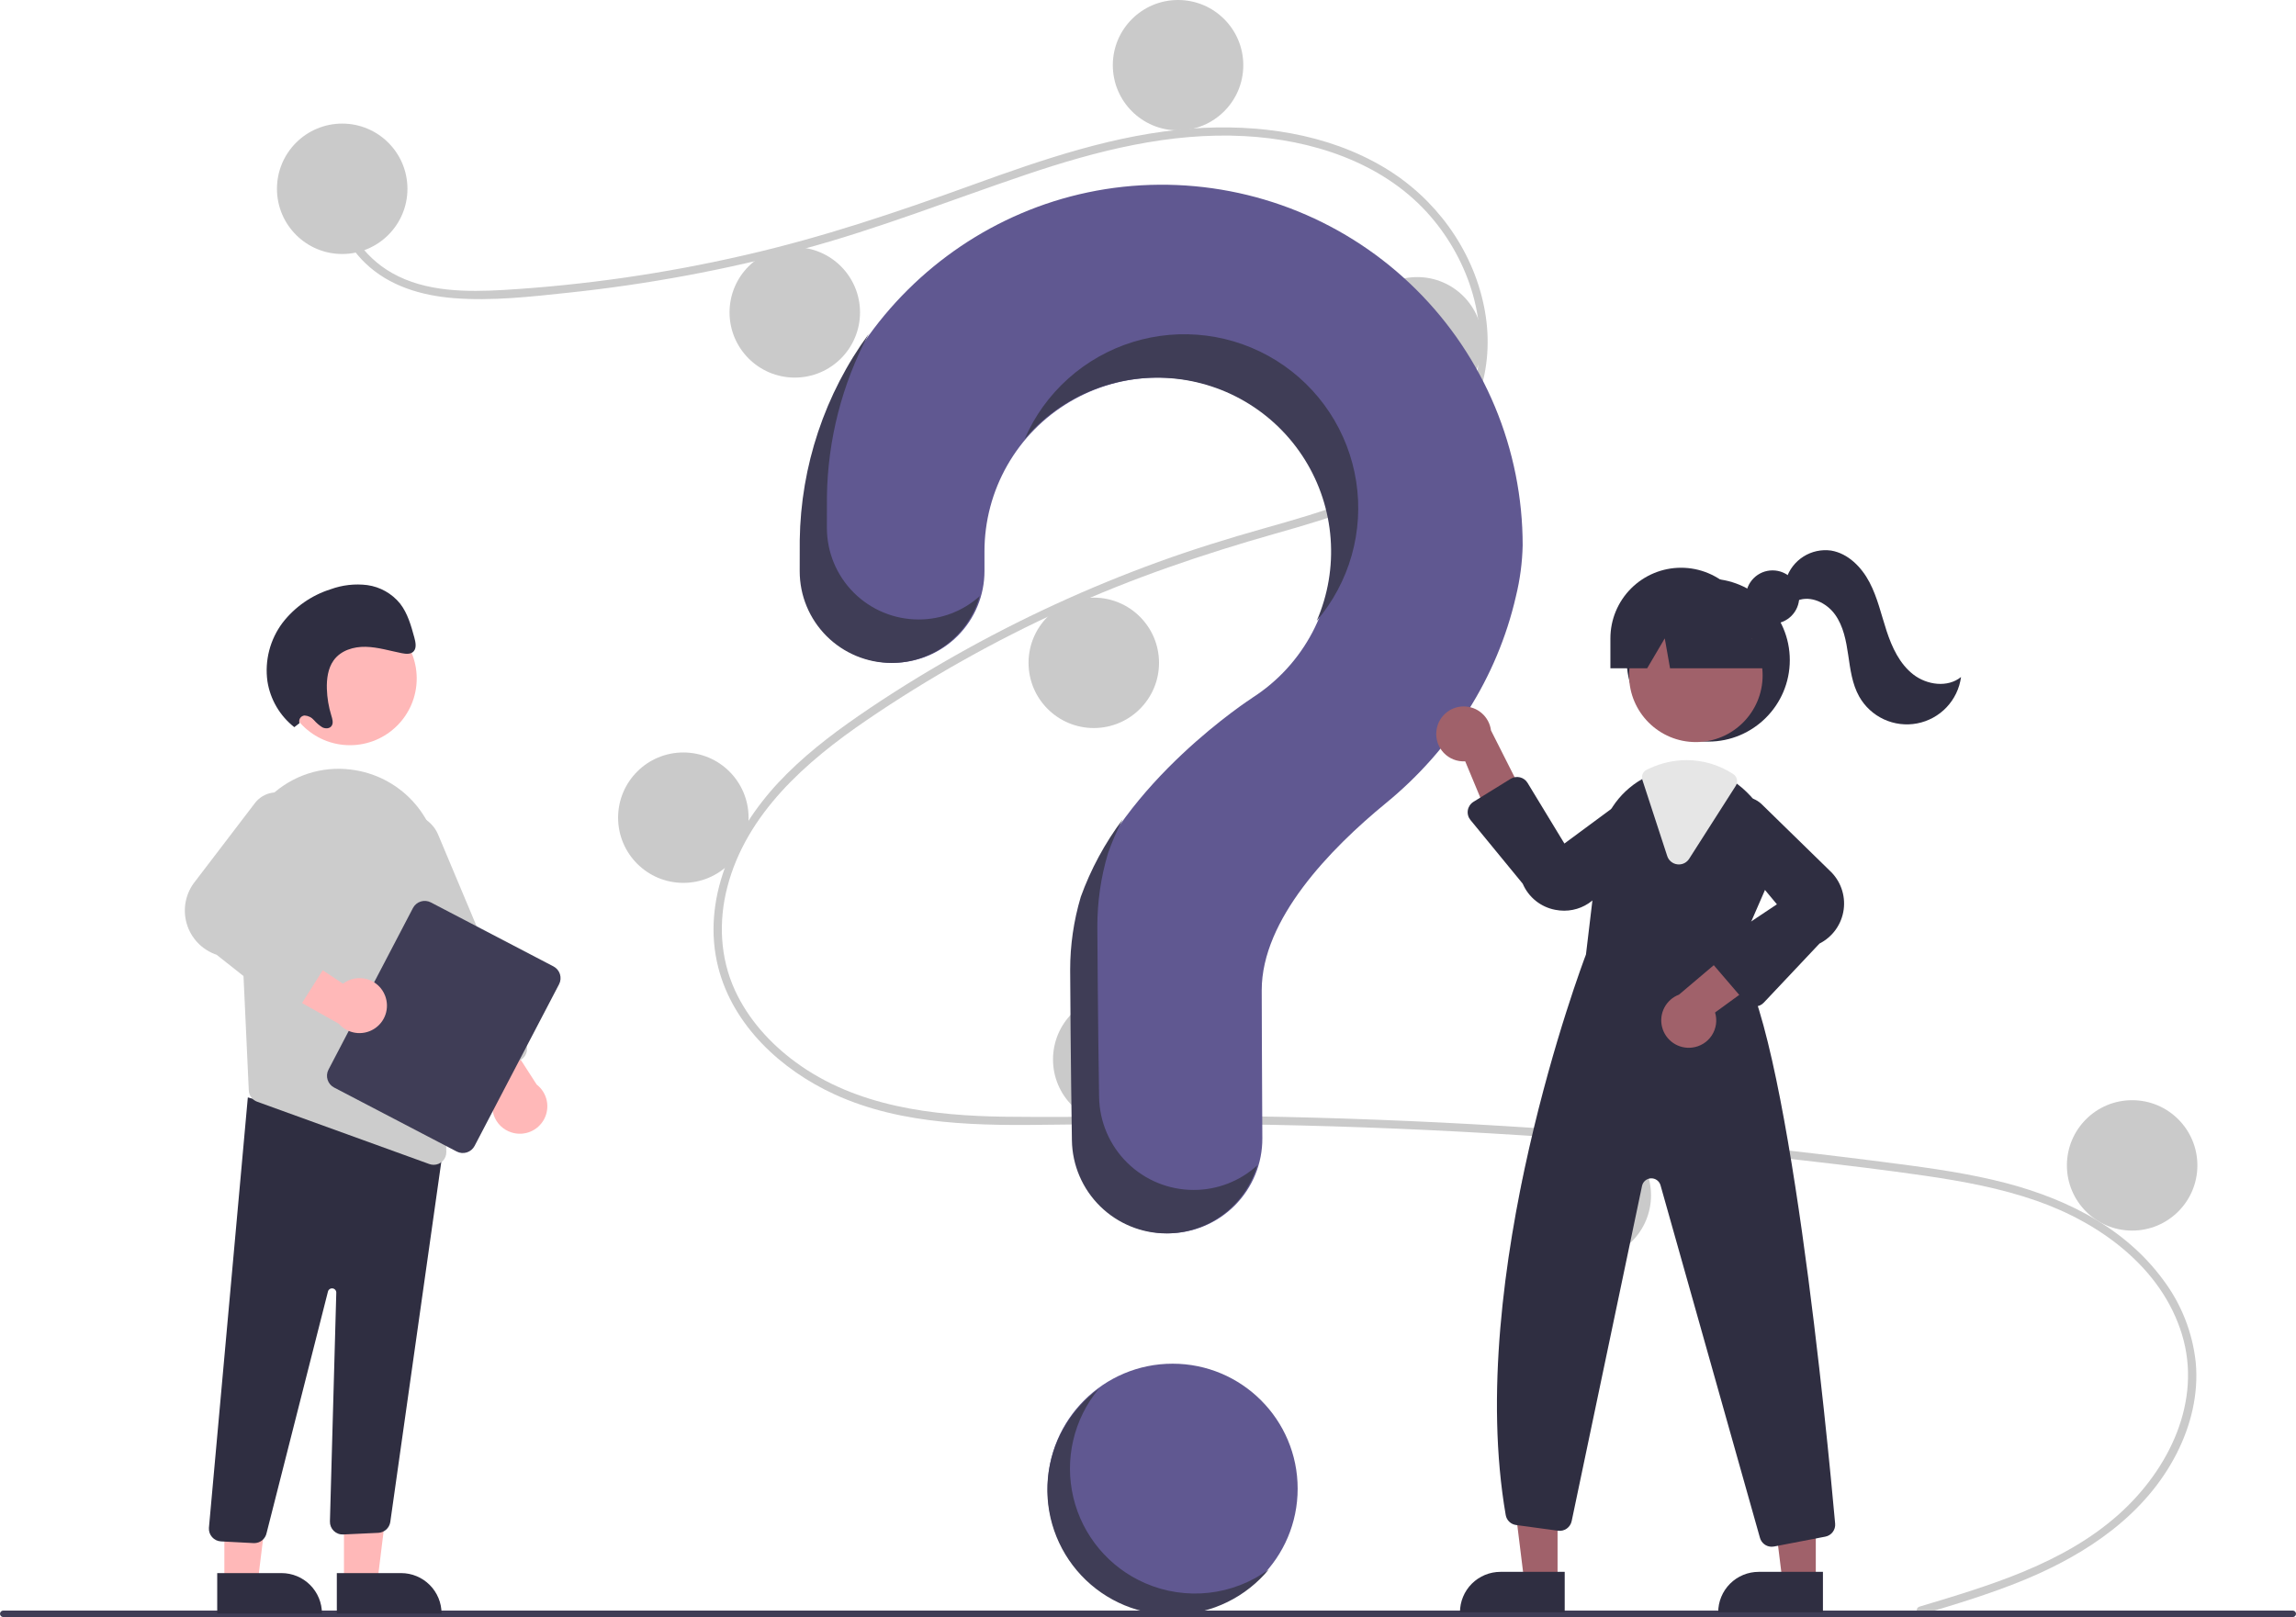 <svg width="362" height="255" viewBox="0 0 362 255" fill="none" xmlns="http://www.w3.org/2000/svg">
<g clip-path="url(#clip0)">
<path d="M184.881 254.46C195.769 254.46 204.595 245.637 204.595 234.754C204.595 223.871 195.769 215.048 184.881 215.048C173.993 215.048 165.167 223.871 165.167 234.754C165.167 245.637 173.993 254.46 184.881 254.46Z" fill="#605891"/>
<path d="M302.654 253.352C313.683 250.042 325.408 246.589 334.155 238.718C341.971 231.685 347.248 220.945 344.01 210.397C340.778 199.871 331.099 192.852 321.106 189.362C315.438 187.382 309.509 186.283 303.582 185.42C297.138 184.482 290.666 183.714 284.197 182.974C258.004 179.98 231.712 178.15 205.322 177.486C192.3 177.158 179.281 177.166 166.257 177.355C154.626 177.524 142.377 177.52 131.587 172.578C123.196 168.736 115.581 161.745 113.243 152.559C110.544 141.954 115.522 131.155 122.662 123.475C126.426 119.427 130.825 116.019 135.364 112.886C140.287 109.487 145.381 106.329 150.587 103.381C160.838 97.578 171.556 92.639 182.629 88.616C188.091 86.63 193.635 84.917 199.227 83.337C203.948 82.003 208.684 80.667 213.247 78.849C222.069 75.335 230.459 69.382 232.702 59.623C234.828 50.373 231.244 40.332 224.96 33.461C217.69 25.511 206.729 22.026 196.22 21.463C184.423 20.83 172.897 23.781 161.808 27.527C149.981 31.522 138.409 36.116 126.332 39.352C114.356 42.557 102.148 44.826 89.82 46.136C83.784 46.778 77.567 47.503 71.496 47.012C66.408 46.599 61.345 45.104 57.596 41.494C54.38 38.399 52.465 34.146 53.123 29.657C53.243 28.842 54.482 29.188 54.363 29.999C53.562 35.463 57.277 40.498 61.856 43.077C67.148 46.058 73.588 46.062 79.48 45.721C92.255 44.95 104.943 43.116 117.414 40.239C129.668 37.442 141.484 33.443 153.287 29.17C164.496 25.113 175.957 21.153 187.932 20.274C198.323 19.512 209.254 21.025 218.307 26.453C226.262 31.223 232.113 39.179 233.977 48.308C235.799 57.229 233.276 66.208 226.52 72.433C219.525 78.879 209.934 81.635 200.996 84.172C189.659 87.392 178.566 91.154 167.828 96.04C156.944 100.978 146.505 106.844 136.628 113.573C127.094 120.085 117.685 128.28 114.67 139.898C113.265 145.309 113.525 151.049 115.875 156.161C117.965 160.706 121.406 164.529 125.416 167.478C134.981 174.514 147.038 175.959 158.593 176.103C171.57 176.264 184.548 175.826 197.53 176.039C223.987 176.473 250.389 178.083 276.737 180.868C283.34 181.567 289.933 182.339 296.519 183.184C302.443 183.945 308.386 184.701 314.21 186.052C324.565 188.455 334.641 193.074 341.077 201.85C343.934 205.654 345.703 210.162 346.197 214.893C346.648 219.829 345.439 224.775 343.206 229.167C338.264 238.887 329.006 245.07 319.175 249.132C313.909 251.307 308.447 252.955 302.996 254.592C302.201 254.83 301.862 253.59 302.654 253.352L302.654 253.352Z" fill="#CACACA"/>
<path d="M53.954 40.054C59.634 40.054 64.239 35.451 64.239 29.773C64.239 24.095 59.634 19.491 53.954 19.491C48.273 19.491 43.668 24.095 43.668 29.773C43.668 35.451 48.273 40.054 53.954 40.054Z" fill="#CACACA"/>
<path d="M125.31 59.545C130.991 59.545 135.596 54.942 135.596 49.264C135.596 43.586 130.991 38.983 125.31 38.983C119.629 38.983 115.024 43.586 115.024 49.264C115.024 54.942 119.629 59.545 125.31 59.545Z" fill="#CACACA"/>
<path d="M185.738 20.562C191.419 20.562 196.024 15.959 196.024 10.281C196.024 4.603 191.419 0 185.738 0C180.058 0 175.453 4.603 175.453 10.281C175.453 15.959 180.058 20.562 185.738 20.562Z" fill="#CACACA"/>
<path d="M223.452 64.257C229.133 64.257 233.738 59.654 233.738 53.976C233.738 48.298 229.133 43.695 223.452 43.695C217.772 43.695 213.167 48.298 213.167 53.976C213.167 59.654 217.772 64.257 223.452 64.257Z" fill="#CACACA"/>
<path d="M172.453 114.807C178.133 114.807 182.738 110.204 182.738 104.526C182.738 98.847 178.133 94.244 172.453 94.244C166.772 94.244 162.167 98.847 162.167 104.526C162.167 110.204 166.772 114.807 172.453 114.807Z" fill="#CACACA"/>
<path d="M107.739 139.224C113.419 139.224 118.024 134.621 118.024 128.943C118.024 123.265 113.419 118.662 107.739 118.662C102.058 118.662 97.453 123.265 97.453 128.943C97.453 134.621 102.058 139.224 107.739 139.224Z" fill="#CACACA"/>
<path d="M176.31 177.351C181.99 177.351 186.595 172.748 186.595 167.069C186.595 161.391 181.99 156.788 176.31 156.788C170.629 156.788 166.024 161.391 166.024 167.069C166.024 172.748 170.629 177.351 176.31 177.351Z" fill="#CACACA"/>
<path d="M250.023 198.77C255.704 198.77 260.309 194.167 260.309 188.489C260.309 182.81 255.704 178.207 250.023 178.207C244.342 178.207 239.737 182.81 239.737 188.489C239.737 194.167 244.342 198.77 250.023 198.77Z" fill="#CACACA"/>
<path d="M336.165 194.058C341.846 194.058 346.451 189.455 346.451 183.776C346.451 178.098 341.846 173.495 336.165 173.495C330.484 173.495 325.879 178.098 325.879 183.776C325.879 189.455 330.484 194.058 336.165 194.058Z" fill="#CACACA"/>
<path d="M182.769 29.131C151.958 29.349 126.731 54.376 126.293 85.171C126.289 85.455 126.287 87.455 126.288 90.069C126.288 93.903 127.811 97.58 130.523 100.291C133.235 103.002 136.914 104.525 140.749 104.526H140.749C142.65 104.525 144.533 104.15 146.289 103.422C148.046 102.694 149.641 101.628 150.985 100.283C152.329 98.938 153.394 97.342 154.12 95.586C154.847 93.83 155.22 91.948 155.218 90.047C155.217 88.268 155.216 87.037 155.216 86.962C155.215 82.203 156.453 77.525 158.809 73.389C161.165 69.253 164.558 65.802 168.653 63.374C172.749 60.947 177.406 59.626 182.167 59.544C186.927 59.461 191.627 60.618 195.805 62.902C199.982 65.185 203.493 68.516 205.992 72.568C208.491 76.619 209.891 81.251 210.056 86.007C210.221 90.764 209.144 95.481 206.932 99.695C204.719 103.91 201.448 107.476 197.438 110.043L197.443 110.049C197.443 110.049 176.86 123.294 170.585 141.465L170.59 141.466C169.486 145.188 168.927 149.05 168.93 152.933C168.93 154.529 169.024 168.492 169.205 179.826C169.269 183.736 170.868 187.465 173.657 190.208C176.446 192.95 180.202 194.487 184.115 194.486H184.115C186.081 194.486 188.028 194.097 189.843 193.342C191.658 192.587 193.306 191.481 194.692 190.087C196.078 188.693 197.174 187.039 197.918 185.22C198.662 183.401 199.039 181.453 199.027 179.488C198.964 169.109 198.93 157.023 198.93 156.146C198.93 144.989 209.697 133.872 218.542 126.623C228.728 118.275 236.057 106.899 239.001 94.066C239.652 91.424 240.011 88.718 240.072 85.998C240.072 78.495 238.587 71.067 235.702 64.141C232.817 57.214 228.59 50.927 223.263 45.641C217.937 40.355 211.616 36.175 204.666 33.342C197.716 30.508 190.274 29.077 182.769 29.131Z" fill="#605891"/>
<path d="M361.49 255H0.51C0.375 255 0.246 254.946 0.15 254.85C0.055 254.754 0.001 254.625 0.001 254.49C0.001 254.355 0.055 254.225 0.15 254.13C0.246 254.034 0.375 253.98 0.51 253.98H361.49C361.625 253.98 361.755 254.034 361.851 254.129C361.946 254.225 362 254.355 362 254.49C362 254.625 361.946 254.755 361.851 254.851C361.755 254.946 361.625 255 361.49 255Z" fill="#3F3D56"/>
<path d="M269.333 116.947C276.433 116.947 282.19 111.193 282.19 104.095C282.19 96.998 276.433 91.244 269.333 91.244C262.232 91.244 256.476 96.998 256.476 104.095C256.476 111.193 262.232 116.947 269.333 116.947Z" fill="#2F2E41"/>
<path d="M245.574 249.374H240.32L237.82 229.117H245.575L245.574 249.374Z" fill="#A0616A"/>
<path d="M236.567 247.873H246.7V254.251H230.187C230.187 253.413 230.352 252.584 230.673 251.81C230.993 251.037 231.463 250.334 232.056 249.741C232.648 249.149 233.351 248.679 234.125 248.359C234.9 248.038 235.729 247.873 236.567 247.873Z" fill="#2F2E41"/>
<path d="M286.288 249.374H281.034L278.534 229.117H286.289L286.288 249.374Z" fill="#A0616A"/>
<path d="M277.281 247.873H287.414V254.251H270.901C270.901 253.413 271.066 252.584 271.387 251.81C271.707 251.037 272.177 250.334 272.77 249.741C273.362 249.149 274.065 248.679 274.839 248.359C275.613 248.038 276.443 247.873 277.281 247.873Z" fill="#2F2E41"/>
<path d="M267.379 117.022C273.192 117.022 277.905 112.311 277.905 106.5C277.905 100.689 273.192 95.979 267.379 95.979C261.565 95.979 256.853 100.689 256.853 106.5C256.853 112.311 261.565 117.022 267.379 117.022Z" fill="#A0616A"/>
<path d="M273.652 150.965L278.362 140.148C279.506 137.611 279.834 134.781 279.3 132.049C278.767 129.318 277.398 126.819 275.384 124.898C274.97 124.489 274.53 124.107 274.068 123.754C271.744 121.937 268.88 120.946 265.93 120.939C263.946 120.947 261.987 121.382 260.187 122.216C260.032 122.284 259.882 122.357 259.728 122.43C259.432 122.571 259.141 122.726 258.858 122.884C257.013 123.943 255.443 125.421 254.274 127.198C253.105 128.974 252.371 131.001 252.13 133.114L250.051 150.523C249.528 151.89 230.877 201.24 237.4 238.916C237.469 239.318 237.666 239.688 237.96 239.971C238.255 240.254 238.632 240.435 239.037 240.488L245.65 241.388C246.133 241.454 246.623 241.335 247.021 241.054C247.419 240.773 247.697 240.352 247.797 239.876L258.892 187.009C258.962 186.68 259.139 186.385 259.396 186.169C259.653 185.953 259.975 185.829 260.311 185.818C260.647 185.807 260.976 185.908 261.247 186.106C261.519 186.304 261.715 186.587 261.807 186.91L277.484 242.506C277.595 242.91 277.837 243.266 278.17 243.52C278.504 243.774 278.912 243.911 279.331 243.911C279.456 243.91 279.581 243.899 279.704 243.877L287.782 242.322C288.252 242.234 288.672 241.974 288.959 241.593C289.247 241.212 289.382 240.737 289.338 240.261C288.151 227.028 281.842 160.745 273.652 150.965Z" fill="#2F2E41"/>
<path d="M226.471 115.256C226.398 115.882 226.463 116.516 226.662 117.114C226.861 117.711 227.188 118.258 227.621 118.716C228.054 119.173 228.582 119.53 229.167 119.762C229.753 119.993 230.383 120.094 231.012 120.056L236.896 134.189L241.346 127.594L235.077 115.184C234.943 114.132 234.428 113.166 233.629 112.469C232.83 111.771 231.803 111.391 230.742 111.4C229.681 111.409 228.661 111.806 227.874 112.517C227.086 113.228 226.588 114.203 226.471 115.256L226.471 115.256Z" fill="#A0616A"/>
<path d="M266.795 165.196C267.42 165.121 268.022 164.91 268.557 164.578C269.092 164.246 269.548 163.8 269.893 163.273C270.237 162.745 270.461 162.149 270.55 161.525C270.639 160.902 270.59 160.266 270.406 159.664L282.786 150.651L275.333 147.862L264.72 156.848C263.728 157.223 262.908 157.949 262.415 158.888C261.923 159.827 261.792 160.914 262.048 161.943C262.304 162.972 262.928 163.872 263.803 164.471C264.678 165.071 265.743 165.328 266.795 165.196Z" fill="#A0616A"/>
<path d="M246.614 143.612C246.14 143.611 245.666 143.565 245.201 143.472C244.075 143.258 243.019 142.77 242.126 142.052C241.233 141.334 240.531 140.407 240.08 139.353L231.837 129.306C231.663 129.094 231.536 128.846 231.465 128.581C231.394 128.316 231.381 128.038 231.426 127.767C231.471 127.496 231.574 127.238 231.727 127.01C231.88 126.782 232.08 126.589 232.313 126.444L238.178 122.815C238.395 122.681 238.636 122.592 238.887 122.551C239.138 122.511 239.395 122.52 239.643 122.58C239.891 122.639 240.124 122.747 240.33 122.897C240.536 123.047 240.71 123.236 240.842 123.454L246.652 133.021L257.778 124.802C258.664 124.338 259.687 124.208 260.661 124.435C261.635 124.663 262.495 125.233 263.083 126.042C263.671 126.851 263.948 127.844 263.864 128.84C263.78 129.837 263.34 130.769 262.625 131.468L251.52 141.594C250.215 142.887 248.452 143.612 246.614 143.612Z" fill="#2F2E41"/>
<path d="M276.678 158.722C276.663 158.722 276.648 158.722 276.633 158.721C276.363 158.715 276.096 158.651 275.852 158.536C275.608 158.42 275.39 158.254 275.214 158.049L270 151.968C269.822 151.761 269.691 151.519 269.614 151.257C269.537 150.996 269.516 150.721 269.554 150.45C269.591 150.18 269.685 149.921 269.83 149.69C269.975 149.459 270.167 149.261 270.394 149.11L280.158 142.604L271.313 131.975C270.798 131.117 270.61 130.103 270.781 129.118C270.953 128.133 271.473 127.243 272.247 126.61C273.021 125.976 273.997 125.643 274.997 125.67C275.997 125.696 276.954 126.082 277.693 126.756L288.443 137.257C289.289 138.029 289.935 138.995 290.325 140.072C290.715 141.149 290.838 142.305 290.684 143.44C290.529 144.575 290.101 145.655 289.436 146.588C288.771 147.522 287.89 148.28 286.868 148.797L278.082 158.116C277.901 158.307 277.684 158.46 277.442 158.564C277.201 158.668 276.941 158.722 276.678 158.722Z" fill="#2F2E41"/>
<path d="M264.702 136.318C264.618 136.318 264.535 136.312 264.452 136.302C264.089 136.258 263.746 136.11 263.464 135.877C263.182 135.644 262.973 135.335 262.862 134.987L258.943 122.98C258.845 122.676 258.86 122.347 258.986 122.054C259.112 121.761 259.339 121.523 259.627 121.384L259.754 121.324C259.869 121.269 259.983 121.215 260.1 121.163C261.927 120.316 263.916 119.875 265.929 119.868C268.544 119.873 271.1 120.641 273.284 122.077C273.577 122.272 273.782 122.574 273.854 122.918C273.926 123.262 273.86 123.621 273.671 123.917L266.321 135.427C266.148 135.7 265.909 135.925 265.626 136.081C265.343 136.237 265.025 136.318 264.702 136.318Z" fill="#E6E6E6"/>
<path d="M279.469 98.358C281.793 98.358 283.676 96.475 283.676 94.153C283.676 91.83 281.793 89.947 279.469 89.947C277.146 89.947 275.262 91.83 275.262 94.153C275.262 96.475 277.146 98.358 279.469 98.358Z" fill="#2F2E41"/>
<path d="M265.047 89.53C262.092 89.53 259.258 90.704 257.168 92.793C255.078 94.881 253.904 97.714 253.904 100.668V105.381H259.703L262.476 100.668L263.308 105.381H280.904L276.19 100.668C276.19 97.714 275.016 94.881 272.926 92.793C270.836 90.704 268.002 89.53 265.047 89.53Z" fill="#2F2E41"/>
<path d="M281.631 91.272C282.097 89.818 283.06 88.574 284.352 87.76C285.643 86.945 287.181 86.612 288.694 86.819C291.376 87.267 293.495 89.421 294.758 91.827C296.022 94.233 296.605 96.926 297.454 99.507C298.303 102.088 299.507 104.684 301.651 106.354C303.794 108.025 307.084 108.478 309.189 106.76C308.949 108.551 308.151 110.221 306.909 111.535C305.666 112.848 304.042 113.737 302.266 114.078C300.491 114.418 298.653 114.191 297.013 113.43C295.373 112.669 294.014 111.412 293.128 109.836C292.017 107.86 291.73 105.545 291.401 103.303C291.071 101.061 290.643 98.74 289.317 96.903C287.991 95.064 285.508 93.864 283.401 94.701L281.631 91.272Z" fill="#2F2E41"/>
<path d="M144.833 97.688C140.997 97.687 137.319 96.164 134.607 93.453C131.895 90.742 130.371 87.065 130.371 83.232C130.371 80.617 130.373 78.618 130.377 78.333C130.499 69.377 132.755 60.579 136.959 52.669C130.052 62.121 126.254 73.484 126.091 85.188C126.087 85.472 126.085 87.471 126.085 90.086C126.086 93.919 127.609 97.596 130.321 100.307C133.033 103.018 136.712 104.541 140.547 104.542C143.699 104.541 146.764 103.511 149.277 101.61C151.79 99.709 153.613 97.039 154.47 94.008C151.822 96.381 148.39 97.692 144.833 97.688Z" fill="#3F3D56"/>
<path d="M183.749 59.592C188.183 59.804 192.5 61.088 196.328 63.334C200.156 65.581 203.382 68.722 205.728 72.489C208.074 76.256 209.47 80.536 209.796 84.961C210.123 89.386 209.37 93.825 207.603 97.895C210.159 94.894 212.038 91.377 213.112 87.585C214.185 83.792 214.428 79.813 213.823 75.918C213.219 72.023 211.781 68.304 209.608 65.015C207.435 61.726 204.579 58.944 201.233 56.858C197.887 54.773 194.13 53.433 190.219 52.93C186.308 52.428 182.335 52.774 178.57 53.945C174.805 55.116 171.337 57.085 168.402 59.718C165.467 62.35 163.135 65.585 161.564 69.2C164.279 66.007 167.691 63.48 171.538 61.815C175.384 60.149 179.562 59.389 183.749 59.592Z" fill="#3F3D56"/>
<path d="M188.198 187.648C184.286 187.649 180.53 186.112 177.74 183.37C174.951 180.627 173.352 176.898 173.289 172.988C173.107 161.654 173.013 147.691 173.013 146.095C173.011 142.213 173.57 138.35 174.673 134.628L174.668 134.627C175.32 132.758 176.107 130.94 177.023 129.186C174.211 132.932 171.973 137.076 170.382 141.481L170.388 141.482C169.284 145.205 168.725 149.067 168.728 152.949C168.728 154.545 168.822 168.509 169.003 179.842C169.066 183.752 170.665 187.481 173.455 190.224C176.244 192.967 180 194.503 183.913 194.502C187.139 194.502 190.278 193.456 192.859 191.521C195.44 189.586 197.324 186.867 198.228 183.772C195.486 186.271 191.908 187.653 188.198 187.648Z" fill="#3F3D56"/>
<path d="M54.231 249.57L59.485 249.569L61.985 229.312L54.23 229.312L54.231 249.57Z" fill="#FFB8B8"/>
<path d="M69.618 254.446L53.105 254.446L53.105 248.069L63.238 248.069C64.93 248.069 66.553 248.74 67.749 249.936C68.946 251.132 69.618 252.754 69.618 254.446L69.618 254.446Z" fill="#2F2E41"/>
<path d="M35.374 249.57L40.628 249.569L43.128 229.312L35.373 229.312L35.374 249.57Z" fill="#FFB8B8"/>
<path d="M50.761 254.446L34.248 254.446L34.248 248.069L44.381 248.069C46.073 248.069 47.696 248.74 48.892 249.936C50.089 251.132 50.761 252.754 50.761 254.446L50.761 254.446Z" fill="#2F2E41"/>
<path d="M39.966 243.339L34.834 243.07C34.569 243.056 34.31 242.989 34.071 242.875C33.832 242.76 33.619 242.599 33.443 242.401C33.266 242.203 33.131 241.972 33.045 241.722C32.959 241.471 32.923 241.206 32.94 240.942L39.074 173.058L67.321 180.677L70.043 179.935L61.532 240.03C61.46 240.482 61.235 240.896 60.896 241.203C60.556 241.511 60.122 241.693 59.664 241.72L54.132 241.978C53.855 241.993 53.579 241.951 53.319 241.854C53.06 241.757 52.823 241.607 52.625 241.414C52.426 241.221 52.27 240.989 52.165 240.732C52.061 240.476 52.011 240.2 52.019 239.923L53.021 203.855C53.026 203.688 52.968 203.526 52.859 203.4C52.749 203.273 52.597 203.193 52.431 203.173C52.265 203.154 52.098 203.197 51.963 203.295C51.828 203.393 51.734 203.537 51.7 203.701L42.033 241.747C41.941 242.198 41.696 242.604 41.339 242.895C40.982 243.186 40.535 243.344 40.074 243.342C40.038 243.342 40.002 243.342 39.966 243.339Z" fill="#2F2E41"/>
<path d="M55.175 117.514C60.988 117.514 65.701 112.803 65.701 106.992C65.701 101.182 60.988 96.471 55.175 96.471C49.361 96.471 44.648 101.182 44.648 106.992C44.648 112.803 49.361 117.514 55.175 117.514Z" fill="#FFB8B8"/>
<path d="M37.649 137.904L38.807 162.865L39.225 171.946C39.242 172.341 39.376 172.723 39.611 173.041C39.845 173.36 40.17 173.601 40.543 173.735L67.686 183.563C67.906 183.645 68.138 183.685 68.372 183.683C68.639 183.685 68.904 183.632 69.151 183.529C69.397 183.425 69.621 183.274 69.807 183.082C69.994 182.891 70.14 182.664 70.237 182.414C70.333 182.165 70.379 181.899 70.371 181.632L69.258 136.752C69.185 133.07 67.829 129.528 65.423 126.738C63.018 123.948 59.715 122.084 56.082 121.468C55.819 121.428 55.552 121.388 55.285 121.353C53.033 121.073 50.746 121.29 48.587 121.989C46.427 122.688 44.447 123.851 42.786 125.397C41.066 126.979 39.714 128.918 38.827 131.08C37.939 133.241 37.537 135.571 37.649 137.904L37.649 137.904Z" fill="#CCCCCC"/>
<path d="M80.653 178.583C80.011 178.383 79.424 178.037 78.94 177.571C78.456 177.105 78.087 176.532 77.864 175.899C77.64 175.265 77.568 174.588 77.653 173.921C77.738 173.255 77.977 172.617 78.352 172.06L69.147 159.825L77.091 159.334L84.614 171.027C85.419 171.65 85.98 172.536 86.197 173.53C86.414 174.524 86.274 175.563 85.802 176.464C85.329 177.366 84.554 178.072 83.613 178.459C82.671 178.847 81.624 178.89 80.653 178.583H80.653Z" fill="#FFB8B8"/>
<path d="M74.181 169.846C73.937 169.747 73.716 169.601 73.529 169.415C73.342 169.23 73.193 169.01 73.092 168.767L59.224 135.741C58.952 135.094 58.81 134.4 58.807 133.699C58.803 132.998 58.938 132.302 59.203 131.653C59.468 131.003 59.859 130.412 60.353 129.914C60.846 129.416 61.434 129.019 62.081 128.748C62.728 128.476 63.422 128.335 64.124 128.332C64.826 128.329 65.521 128.464 66.171 128.729C66.82 128.995 67.411 129.386 67.909 129.88C68.408 130.374 68.804 130.961 69.075 131.608L82.942 164.635C83.147 165.124 83.15 165.675 82.949 166.167C82.748 166.658 82.36 167.05 81.871 167.256L75.714 169.838C75.472 169.941 75.212 169.994 74.948 169.996C74.685 169.997 74.424 169.946 74.181 169.846L74.181 169.846Z" fill="#CCCCCC"/>
<path d="M51.79 168.681L65.11 143.188C65.367 142.698 65.808 142.33 66.336 142.164C66.864 141.998 67.436 142.049 67.927 142.304L87.261 152.397C87.751 152.654 88.12 153.095 88.286 153.623C88.451 154.151 88.401 154.723 88.145 155.214L74.826 180.706C74.569 181.196 74.128 181.565 73.6 181.731C73.071 181.896 72.499 181.846 72.008 181.59L52.675 171.497C52.184 171.241 51.815 170.8 51.65 170.272C51.484 169.744 51.534 169.172 51.79 168.681Z" fill="#3F3D56"/>
<path d="M60.723 157.034C60.486 156.405 60.105 155.84 59.612 155.385C59.118 154.929 58.524 154.595 57.878 154.409C57.232 154.224 56.551 154.191 55.891 154.315C55.23 154.439 54.608 154.716 54.073 155.123L41.311 146.661L41.289 154.616L53.411 161.432C54.081 162.199 54.999 162.706 56.004 162.864C57.01 163.022 58.039 162.821 58.911 162.296C59.784 161.772 60.443 160.957 60.775 159.994C61.106 159.032 61.087 157.984 60.723 157.034Z" fill="#FFB8B8"/>
<path d="M44.587 158.823L34.157 150.565C33.029 150.186 32.009 149.539 31.186 148.68C30.363 147.821 29.761 146.775 29.431 145.631C29.101 144.488 29.054 143.282 29.293 142.117C29.532 140.951 30.051 139.861 30.804 138.94L40.275 126.535C40.933 125.731 41.858 125.19 42.882 125.013C43.906 124.835 44.959 125.031 45.85 125.566C46.741 126.1 47.41 126.938 47.734 127.924C48.058 128.911 48.016 129.982 47.616 130.94L40.123 143.192L51.134 148.413C51.39 148.534 51.618 148.708 51.801 148.924C51.985 149.14 52.121 149.392 52.2 149.664C52.279 149.936 52.299 150.222 52.259 150.502C52.219 150.783 52.121 151.052 51.969 151.291L47.524 158.323C47.374 158.56 47.175 158.763 46.942 158.919C46.708 159.075 46.444 159.18 46.167 159.227C46.156 159.229 46.145 159.231 46.134 159.232C45.862 159.273 45.584 159.258 45.318 159.188C45.052 159.117 44.803 158.993 44.587 158.823Z" fill="#CCCCCC"/>
<path d="M47.221 114.038C47.176 113.906 47.161 113.765 47.179 113.627C47.197 113.488 47.246 113.356 47.322 113.239C47.399 113.123 47.502 113.025 47.622 112.954C47.742 112.883 47.877 112.841 48.017 112.83C48.302 112.846 48.581 112.919 48.837 113.045C49.093 113.171 49.321 113.348 49.506 113.565C49.887 114.004 50.331 114.385 50.822 114.695C51.332 114.951 52.022 114.915 52.312 114.425C52.585 113.966 52.398 113.351 52.233 112.818C51.813 111.46 51.578 110.052 51.535 108.632C51.487 107.047 51.711 105.393 52.589 104.156C53.722 102.561 55.748 101.955 57.666 101.999C59.583 102.043 61.469 102.635 63.368 103.009C64.024 103.138 64.795 103.204 65.233 102.696C65.7 102.156 65.528 101.281 65.33 100.552C64.815 98.66 64.269 96.703 63.074 95.175C61.781 93.587 59.934 92.548 57.905 92.266C55.957 92.025 53.98 92.249 52.135 92.921C49.13 93.868 46.486 95.709 44.557 98.198C42.568 100.845 41.708 104.172 42.166 107.451C42.614 110.307 44.128 112.887 46.403 114.671L47.221 114.038Z" fill="#2F2E41"/>
<path d="M180.537 249.653C177.737 248.434 175.258 246.581 173.297 244.24C171.335 241.899 169.945 239.135 169.236 236.165C168.526 233.195 168.517 230.101 169.209 227.128C169.9 224.154 171.274 221.381 173.221 219.029C170.964 220.676 169.082 222.785 167.702 225.215C166.322 227.645 165.475 230.341 165.217 233.123C164.959 235.906 165.296 238.711 166.205 241.353C167.115 243.996 168.576 246.414 170.492 248.449C172.408 250.484 174.736 252.087 177.319 253.154C179.903 254.221 182.684 254.727 185.478 254.637C188.272 254.547 191.015 253.864 193.525 252.634C196.035 251.404 198.255 249.654 200.036 247.501C197.257 249.531 193.995 250.798 190.574 251.175C187.153 251.553 183.692 251.028 180.537 249.653Z" fill="#3F3D56"/>
</g>
<defs>
<clipPath id="clip0">
<rect width="362" height="255" fill="white"/>
</clipPath>
</defs>
</svg>
